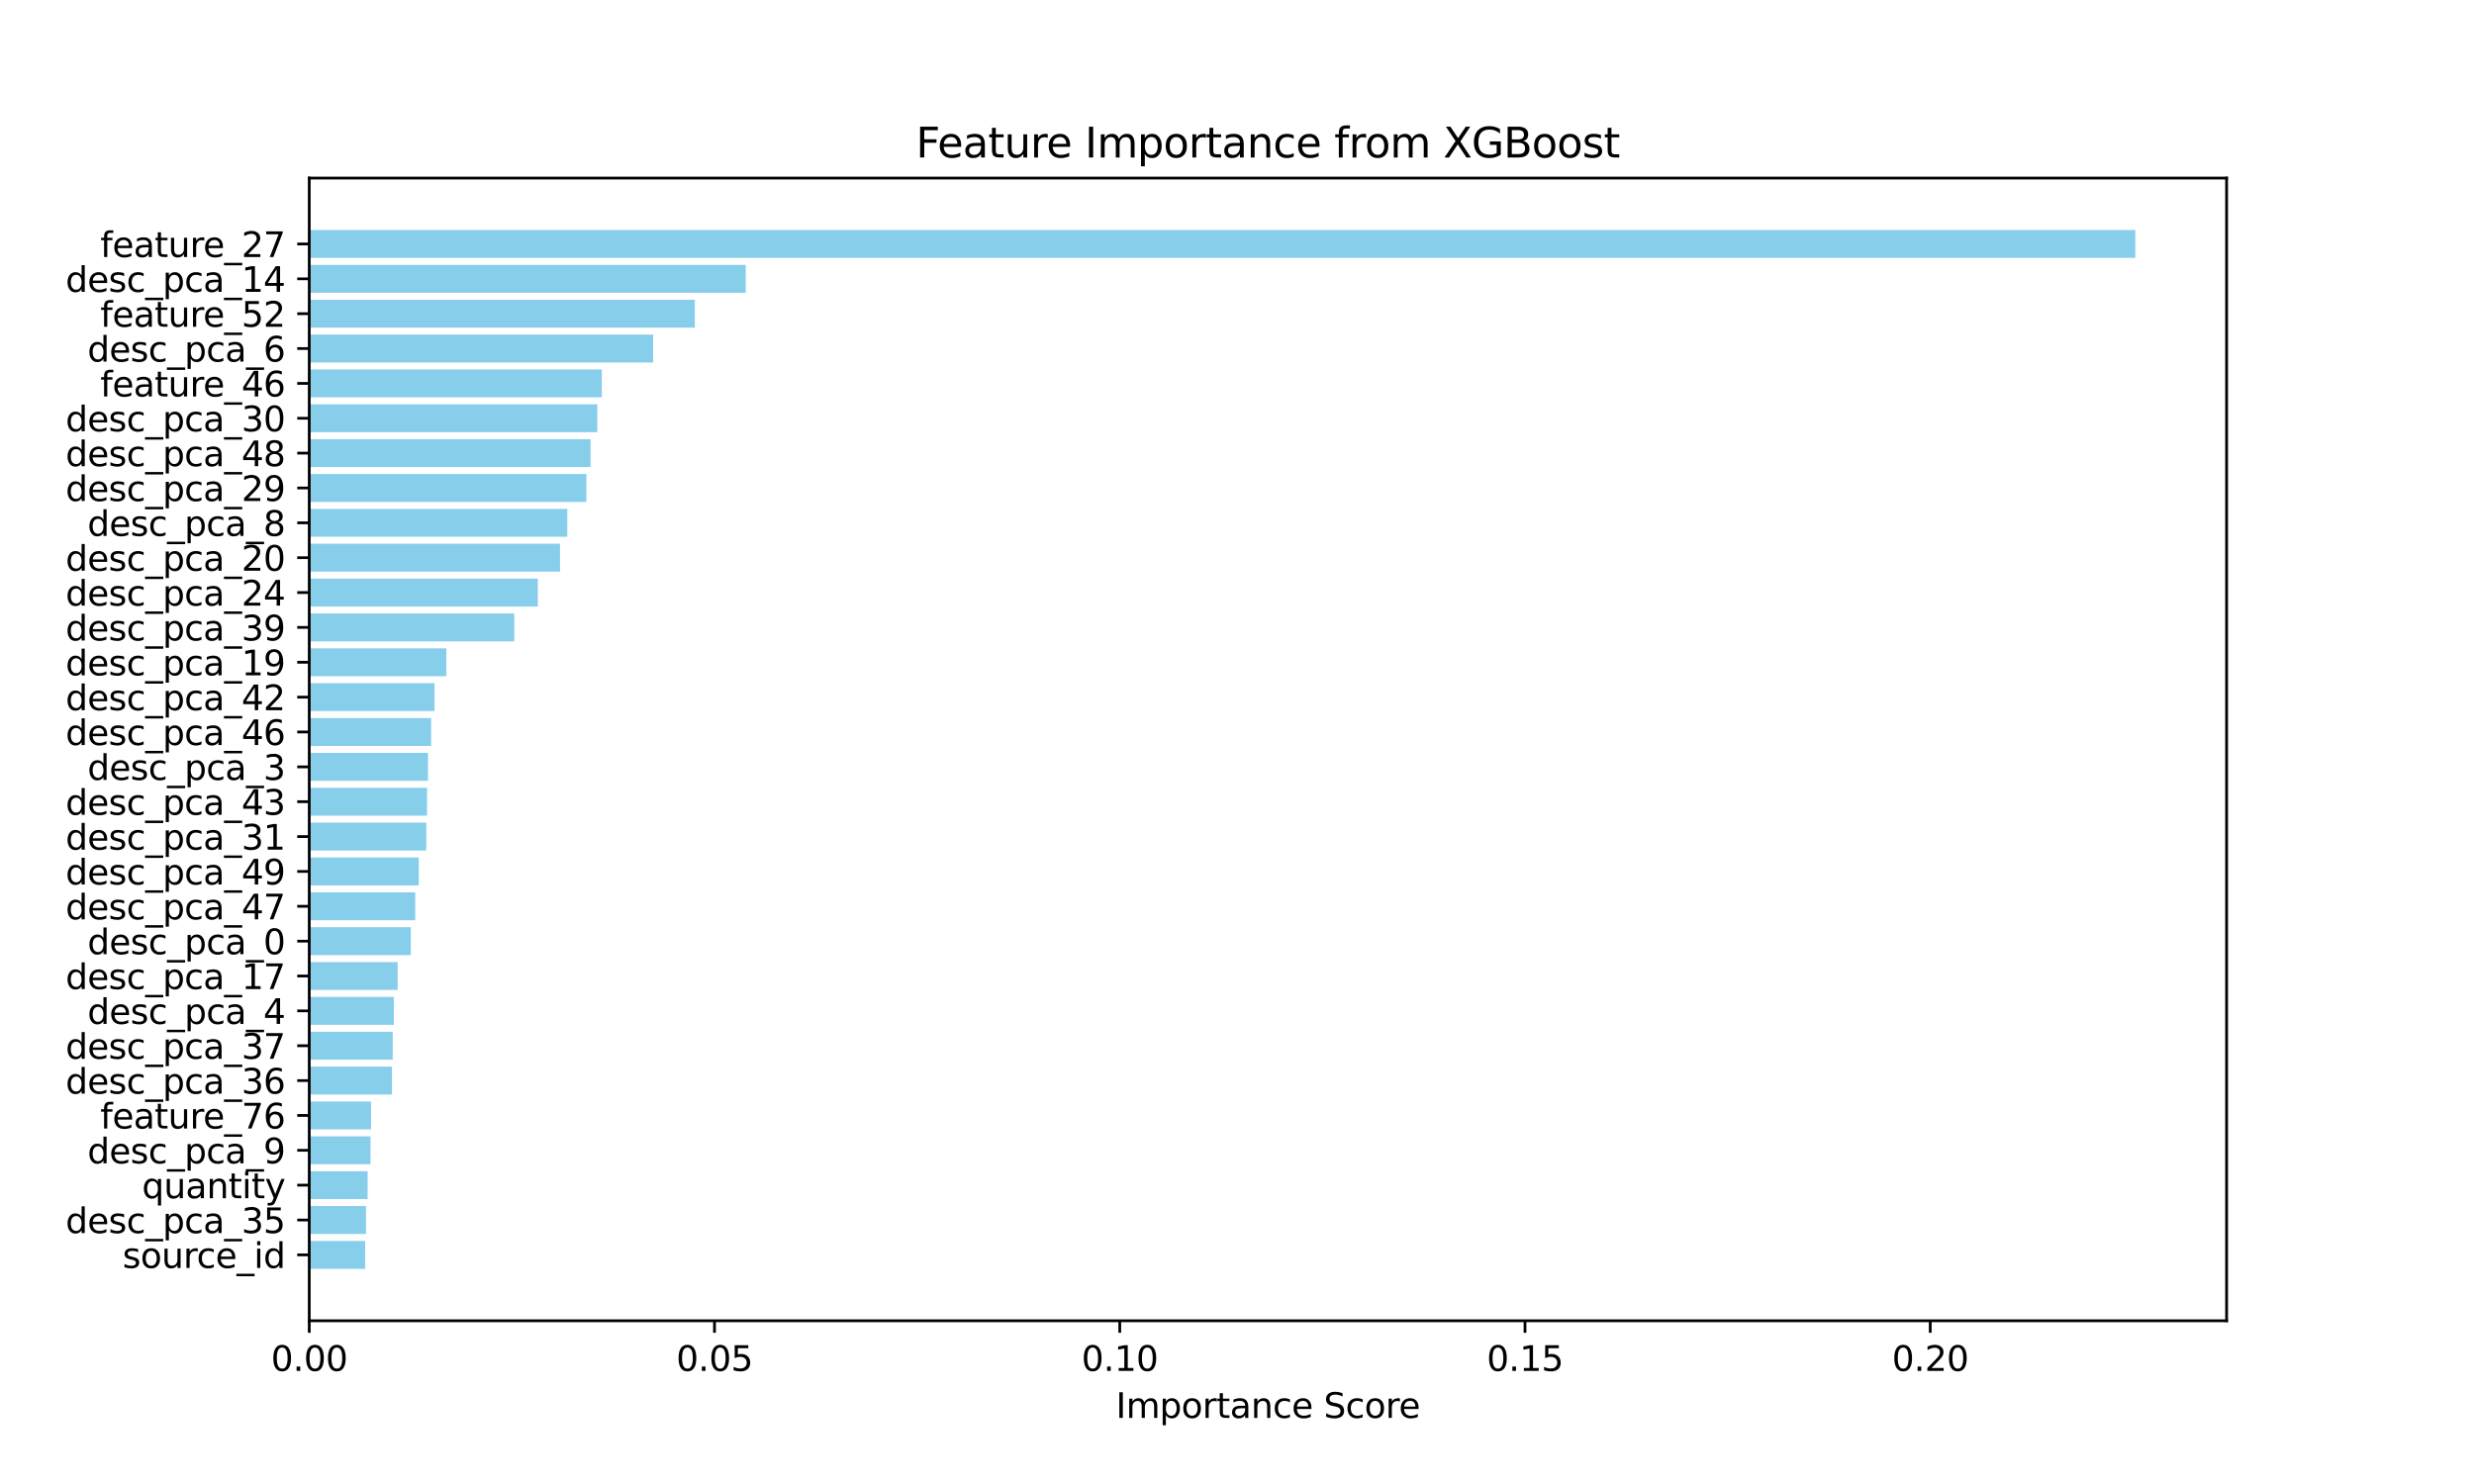 <?xml version="1.0" encoding="utf-8" standalone="no"?>
<!DOCTYPE svg PUBLIC "-//W3C//DTD SVG 1.1//EN"
  "http://www.w3.org/Graphics/SVG/1.1/DTD/svg11.dtd">
<svg xmlns:xlink="http://www.w3.org/1999/xlink" width="720pt" height="432pt" viewBox="0 0 720 432" xmlns="http://www.w3.org/2000/svg" version="1.1">
 <defs>
  <style type="text/css">*{stroke-linejoin: round; stroke-linecap: butt}</style>
 </defs>
 <g id="figure_1">
  <g id="patch_1">
   <path d="M 0 432 
L 720 432 
L 720 0 
L 0 0 
z
" style="fill: #ffffff"/>
  </g>
  <g id="axes_1">
   <g id="patch_2">
    <path d="M 90 384.48 
L 648 384.48 
L 648 51.84 
L 90 51.84 
z
" style="fill: #ffffff"/>
   </g>
   <g id="patch_3">
    <path d="M 90 66.96 
L 621.429 66.96 
L 621.429 75.078 
L 90 75.078 
z
" clip-path="url(#p1f09e42bc9)" style="fill: #87ceeb"/>
   </g>
   <g id="patch_4">
    <path d="M 90 77.108 
L 217.033 77.108 
L 217.033 85.226 
L 90 85.226 
z
" clip-path="url(#p1f09e42bc9)" style="fill: #87ceeb"/>
   </g>
   <g id="patch_5">
    <path d="M 90 87.255 
L 202.209 87.255 
L 202.209 95.373 
L 90 95.373 
z
" clip-path="url(#p1f09e42bc9)" style="fill: #87ceeb"/>
   </g>
   <g id="patch_6">
    <path d="M 90 97.403 
L 190.089 97.403 
L 190.089 105.521 
L 90 105.521 
z
" clip-path="url(#p1f09e42bc9)" style="fill: #87ceeb"/>
   </g>
   <g id="patch_7">
    <path d="M 90 107.551 
L 175.153 107.551 
L 175.153 115.669 
L 90 115.669 
z
" clip-path="url(#p1f09e42bc9)" style="fill: #87ceeb"/>
   </g>
   <g id="patch_8">
    <path d="M 90 117.698 
L 173.837 117.698 
L 173.837 125.816 
L 90 125.816 
z
" clip-path="url(#p1f09e42bc9)" style="fill: #87ceeb"/>
   </g>
   <g id="patch_9">
    <path d="M 90 127.846 
L 171.877 127.846 
L 171.877 135.964 
L 90 135.964 
z
" clip-path="url(#p1f09e42bc9)" style="fill: #87ceeb"/>
   </g>
   <g id="patch_10">
    <path d="M 90 137.994 
L 170.651 137.994 
L 170.651 146.112 
L 90 146.112 
z
" clip-path="url(#p1f09e42bc9)" style="fill: #87ceeb"/>
   </g>
   <g id="patch_11">
    <path d="M 90 148.141 
L 165.099 148.141 
L 165.099 156.259 
L 90 156.259 
z
" clip-path="url(#p1f09e42bc9)" style="fill: #87ceeb"/>
   </g>
   <g id="patch_12">
    <path d="M 90 158.289 
L 162.982 158.289 
L 162.982 166.407 
L 90 166.407 
z
" clip-path="url(#p1f09e42bc9)" style="fill: #87ceeb"/>
   </g>
   <g id="patch_13">
    <path d="M 90 168.437 
L 156.517 168.437 
L 156.517 176.555 
L 90 176.555 
z
" clip-path="url(#p1f09e42bc9)" style="fill: #87ceeb"/>
   </g>
   <g id="patch_14">
    <path d="M 90 178.584 
L 149.666 178.584 
L 149.666 186.702 
L 90 186.702 
z
" clip-path="url(#p1f09e42bc9)" style="fill: #87ceeb"/>
   </g>
   <g id="patch_15">
    <path d="M 90 188.732 
L 129.899 188.732 
L 129.899 196.85 
L 90 196.85 
z
" clip-path="url(#p1f09e42bc9)" style="fill: #87ceeb"/>
   </g>
   <g id="patch_16">
    <path d="M 90 198.879 
L 126.454 198.879 
L 126.454 206.998 
L 90 206.998 
z
" clip-path="url(#p1f09e42bc9)" style="fill: #87ceeb"/>
   </g>
   <g id="patch_17">
    <path d="M 90 209.027 
L 125.47 209.027 
L 125.47 217.145 
L 90 217.145 
z
" clip-path="url(#p1f09e42bc9)" style="fill: #87ceeb"/>
   </g>
   <g id="patch_18">
    <path d="M 90 219.175 
L 124.568 219.175 
L 124.568 227.293 
L 90 227.293 
z
" clip-path="url(#p1f09e42bc9)" style="fill: #87ceeb"/>
   </g>
   <g id="patch_19">
    <path d="M 90 229.322 
L 124.287 229.322 
L 124.287 237.441 
L 90 237.441 
z
" clip-path="url(#p1f09e42bc9)" style="fill: #87ceeb"/>
   </g>
   <g id="patch_20">
    <path d="M 90 239.47 
L 124.064 239.47 
L 124.064 247.588 
L 90 247.588 
z
" clip-path="url(#p1f09e42bc9)" style="fill: #87ceeb"/>
   </g>
   <g id="patch_21">
    <path d="M 90 249.618 
L 121.875 249.618 
L 121.875 257.736 
L 90 257.736 
z
" clip-path="url(#p1f09e42bc9)" style="fill: #87ceeb"/>
   </g>
   <g id="patch_22">
    <path d="M 90 259.765 
L 120.837 259.765 
L 120.837 267.883 
L 90 267.883 
z
" clip-path="url(#p1f09e42bc9)" style="fill: #87ceeb"/>
   </g>
   <g id="patch_23">
    <path d="M 90 269.913 
L 119.561 269.913 
L 119.561 278.031 
L 90 278.031 
z
" clip-path="url(#p1f09e42bc9)" style="fill: #87ceeb"/>
   </g>
   <g id="patch_24">
    <path d="M 90 280.061 
L 115.727 280.061 
L 115.727 288.179 
L 90 288.179 
z
" clip-path="url(#p1f09e42bc9)" style="fill: #87ceeb"/>
   </g>
   <g id="patch_25">
    <path d="M 90 290.208 
L 114.616 290.208 
L 114.616 298.326 
L 90 298.326 
z
" clip-path="url(#p1f09e42bc9)" style="fill: #87ceeb"/>
   </g>
   <g id="patch_26">
    <path d="M 90 300.356 
L 114.297 300.356 
L 114.297 308.474 
L 90 308.474 
z
" clip-path="url(#p1f09e42bc9)" style="fill: #87ceeb"/>
   </g>
   <g id="patch_27">
    <path d="M 90 310.504 
L 114.079 310.504 
L 114.079 318.622 
L 90 318.622 
z
" clip-path="url(#p1f09e42bc9)" style="fill: #87ceeb"/>
   </g>
   <g id="patch_28">
    <path d="M 90 320.651 
L 107.985 320.651 
L 107.985 328.769 
L 90 328.769 
z
" clip-path="url(#p1f09e42bc9)" style="fill: #87ceeb"/>
   </g>
   <g id="patch_29">
    <path d="M 90 330.799 
L 107.822 330.799 
L 107.822 338.917 
L 90 338.917 
z
" clip-path="url(#p1f09e42bc9)" style="fill: #87ceeb"/>
   </g>
   <g id="patch_30">
    <path d="M 90 340.947 
L 106.996 340.947 
L 106.996 349.065 
L 90 349.065 
z
" clip-path="url(#p1f09e42bc9)" style="fill: #87ceeb"/>
   </g>
   <g id="patch_31">
    <path d="M 90 351.094 
L 106.525 351.094 
L 106.525 359.212 
L 90 359.212 
z
" clip-path="url(#p1f09e42bc9)" style="fill: #87ceeb"/>
   </g>
   <g id="patch_32">
    <path d="M 90 361.242 
L 106.281 361.242 
L 106.281 369.36 
L 90 369.36 
z
" clip-path="url(#p1f09e42bc9)" style="fill: #87ceeb"/>
   </g>
   <g id="matplotlib.axis_1">
    <g id="xtick_1">
     <g id="line2d_1">
      <defs>
       <path id="m4c4b0f295d" d="M 0 0 
L 0 3.5 
" style="stroke: #000000; stroke-width: 0.8"/>
      </defs>
      <g>
       <use xlink:href="#m4c4b0f295d" x="90" y="384.48" style="stroke: #000000; stroke-width: 0.8"/>
      </g>
     </g>
     <g id="text_1">
      <!-- 0.00 -->
      <g transform="translate(78.867 399.078) scale(0.1 -0.1)">
       <defs>
        <path id="DejaVuSans-30" d="M 2034 4250 
Q 1547 4250 1301 3770 
Q 1056 3291 1056 2328 
Q 1056 1369 1301 889 
Q 1547 409 2034 409 
Q 2525 409 2770 889 
Q 3016 1369 3016 2328 
Q 3016 3291 2770 3770 
Q 2525 4250 2034 4250 
z
M 2034 4750 
Q 2819 4750 3233 4129 
Q 3647 3509 3647 2328 
Q 3647 1150 3233 529 
Q 2819 -91 2034 -91 
Q 1250 -91 836 529 
Q 422 1150 422 2328 
Q 422 3509 836 4129 
Q 1250 4750 2034 4750 
z
" transform="scale(0.016)"/>
        <path id="DejaVuSans-2e" d="M 684 794 
L 1344 794 
L 1344 0 
L 684 0 
L 684 794 
z
" transform="scale(0.016)"/>
       </defs>
       <use xlink:href="#DejaVuSans-30"/>
       <use xlink:href="#DejaVuSans-2e" x="63.623"/>
       <use xlink:href="#DejaVuSans-30" x="95.41"/>
       <use xlink:href="#DejaVuSans-30" x="159.033"/>
      </g>
     </g>
    </g>
    <g id="xtick_2">
     <g id="line2d_2">
      <g>
       <use xlink:href="#m4c4b0f295d" x="207.938" y="384.48" style="stroke: #000000; stroke-width: 0.8"/>
      </g>
     </g>
     <g id="text_2">
      <!-- 0.05 -->
      <g transform="translate(196.805 399.078) scale(0.1 -0.1)">
       <defs>
        <path id="DejaVuSans-35" d="M 691 4666 
L 3169 4666 
L 3169 4134 
L 1269 4134 
L 1269 2991 
Q 1406 3038 1543 3061 
Q 1681 3084 1819 3084 
Q 2600 3084 3056 2656 
Q 3513 2228 3513 1497 
Q 3513 744 3044 326 
Q 2575 -91 1722 -91 
Q 1428 -91 1123 -41 
Q 819 9 494 109 
L 494 744 
Q 775 591 1075 516 
Q 1375 441 1709 441 
Q 2250 441 2565 725 
Q 2881 1009 2881 1497 
Q 2881 1984 2565 2268 
Q 2250 2553 1709 2553 
Q 1456 2553 1204 2497 
Q 953 2441 691 2322 
L 691 4666 
z
" transform="scale(0.016)"/>
       </defs>
       <use xlink:href="#DejaVuSans-30"/>
       <use xlink:href="#DejaVuSans-2e" x="63.623"/>
       <use xlink:href="#DejaVuSans-30" x="95.41"/>
       <use xlink:href="#DejaVuSans-35" x="159.033"/>
      </g>
     </g>
    </g>
    <g id="xtick_3">
     <g id="line2d_3">
      <g>
       <use xlink:href="#m4c4b0f295d" x="325.876" y="384.48" style="stroke: #000000; stroke-width: 0.8"/>
      </g>
     </g>
     <g id="text_3">
      <!-- 0.10 -->
      <g transform="translate(314.743 399.078) scale(0.1 -0.1)">
       <defs>
        <path id="DejaVuSans-31" d="M 794 531 
L 1825 531 
L 1825 4091 
L 703 3866 
L 703 4441 
L 1819 4666 
L 2450 4666 
L 2450 531 
L 3481 531 
L 3481 0 
L 794 0 
L 794 531 
z
" transform="scale(0.016)"/>
       </defs>
       <use xlink:href="#DejaVuSans-30"/>
       <use xlink:href="#DejaVuSans-2e" x="63.623"/>
       <use xlink:href="#DejaVuSans-31" x="95.41"/>
       <use xlink:href="#DejaVuSans-30" x="159.033"/>
      </g>
     </g>
    </g>
    <g id="xtick_4">
     <g id="line2d_4">
      <g>
       <use xlink:href="#m4c4b0f295d" x="443.814" y="384.48" style="stroke: #000000; stroke-width: 0.8"/>
      </g>
     </g>
     <g id="text_4">
      <!-- 0.15 -->
      <g transform="translate(432.681 399.078) scale(0.1 -0.1)">
       <use xlink:href="#DejaVuSans-30"/>
       <use xlink:href="#DejaVuSans-2e" x="63.623"/>
       <use xlink:href="#DejaVuSans-31" x="95.41"/>
       <use xlink:href="#DejaVuSans-35" x="159.033"/>
      </g>
     </g>
    </g>
    <g id="xtick_5">
     <g id="line2d_5">
      <g>
       <use xlink:href="#m4c4b0f295d" x="561.752" y="384.48" style="stroke: #000000; stroke-width: 0.8"/>
      </g>
     </g>
     <g id="text_5">
      <!-- 0.20 -->
      <g transform="translate(550.619 399.078) scale(0.1 -0.1)">
       <defs>
        <path id="DejaVuSans-32" d="M 1228 531 
L 3431 531 
L 3431 0 
L 469 0 
L 469 531 
Q 828 903 1448 1529 
Q 2069 2156 2228 2338 
Q 2531 2678 2651 2914 
Q 2772 3150 2772 3378 
Q 2772 3750 2511 3984 
Q 2250 4219 1831 4219 
Q 1534 4219 1204 4116 
Q 875 4013 500 3803 
L 500 4441 
Q 881 4594 1212 4672 
Q 1544 4750 1819 4750 
Q 2544 4750 2975 4387 
Q 3406 4025 3406 3419 
Q 3406 3131 3298 2873 
Q 3191 2616 2906 2266 
Q 2828 2175 2409 1742 
Q 1991 1309 1228 531 
z
" transform="scale(0.016)"/>
       </defs>
       <use xlink:href="#DejaVuSans-30"/>
       <use xlink:href="#DejaVuSans-2e" x="63.623"/>
       <use xlink:href="#DejaVuSans-32" x="95.41"/>
       <use xlink:href="#DejaVuSans-30" x="159.033"/>
      </g>
     </g>
    </g>
    <g id="text_6">
     <!-- Importance Score -->
     <g transform="translate(324.755 412.757) scale(0.1 -0.1)">
      <defs>
       <path id="DejaVuSans-49" d="M 628 4666 
L 1259 4666 
L 1259 0 
L 628 0 
L 628 4666 
z
" transform="scale(0.016)"/>
       <path id="DejaVuSans-6d" d="M 3328 2828 
Q 3544 3216 3844 3400 
Q 4144 3584 4550 3584 
Q 5097 3584 5394 3201 
Q 5691 2819 5691 2113 
L 5691 0 
L 5113 0 
L 5113 2094 
Q 5113 2597 4934 2840 
Q 4756 3084 4391 3084 
Q 3944 3084 3684 2787 
Q 3425 2491 3425 1978 
L 3425 0 
L 2847 0 
L 2847 2094 
Q 2847 2600 2669 2842 
Q 2491 3084 2119 3084 
Q 1678 3084 1418 2786 
Q 1159 2488 1159 1978 
L 1159 0 
L 581 0 
L 581 3500 
L 1159 3500 
L 1159 2956 
Q 1356 3278 1631 3431 
Q 1906 3584 2284 3584 
Q 2666 3584 2933 3390 
Q 3200 3197 3328 2828 
z
" transform="scale(0.016)"/>
       <path id="DejaVuSans-70" d="M 1159 525 
L 1159 -1331 
L 581 -1331 
L 581 3500 
L 1159 3500 
L 1159 2969 
Q 1341 3281 1617 3432 
Q 1894 3584 2278 3584 
Q 2916 3584 3314 3078 
Q 3713 2572 3713 1747 
Q 3713 922 3314 415 
Q 2916 -91 2278 -91 
Q 1894 -91 1617 61 
Q 1341 213 1159 525 
z
M 3116 1747 
Q 3116 2381 2855 2742 
Q 2594 3103 2138 3103 
Q 1681 3103 1420 2742 
Q 1159 2381 1159 1747 
Q 1159 1113 1420 752 
Q 1681 391 2138 391 
Q 2594 391 2855 752 
Q 3116 1113 3116 1747 
z
" transform="scale(0.016)"/>
       <path id="DejaVuSans-6f" d="M 1959 3097 
Q 1497 3097 1228 2736 
Q 959 2375 959 1747 
Q 959 1119 1226 758 
Q 1494 397 1959 397 
Q 2419 397 2687 759 
Q 2956 1122 2956 1747 
Q 2956 2369 2687 2733 
Q 2419 3097 1959 3097 
z
M 1959 3584 
Q 2709 3584 3137 3096 
Q 3566 2609 3566 1747 
Q 3566 888 3137 398 
Q 2709 -91 1959 -91 
Q 1206 -91 779 398 
Q 353 888 353 1747 
Q 353 2609 779 3096 
Q 1206 3584 1959 3584 
z
" transform="scale(0.016)"/>
       <path id="DejaVuSans-72" d="M 2631 2963 
Q 2534 3019 2420 3045 
Q 2306 3072 2169 3072 
Q 1681 3072 1420 2755 
Q 1159 2438 1159 1844 
L 1159 0 
L 581 0 
L 581 3500 
L 1159 3500 
L 1159 2956 
Q 1341 3275 1631 3429 
Q 1922 3584 2338 3584 
Q 2397 3584 2469 3576 
Q 2541 3569 2628 3553 
L 2631 2963 
z
" transform="scale(0.016)"/>
       <path id="DejaVuSans-74" d="M 1172 4494 
L 1172 3500 
L 2356 3500 
L 2356 3053 
L 1172 3053 
L 1172 1153 
Q 1172 725 1289 603 
Q 1406 481 1766 481 
L 2356 481 
L 2356 0 
L 1766 0 
Q 1100 0 847 248 
Q 594 497 594 1153 
L 594 3053 
L 172 3053 
L 172 3500 
L 594 3500 
L 594 4494 
L 1172 4494 
z
" transform="scale(0.016)"/>
       <path id="DejaVuSans-61" d="M 2194 1759 
Q 1497 1759 1228 1600 
Q 959 1441 959 1056 
Q 959 750 1161 570 
Q 1363 391 1709 391 
Q 2188 391 2477 730 
Q 2766 1069 2766 1631 
L 2766 1759 
L 2194 1759 
z
M 3341 1997 
L 3341 0 
L 2766 0 
L 2766 531 
Q 2569 213 2275 61 
Q 1981 -91 1556 -91 
Q 1019 -91 701 211 
Q 384 513 384 1019 
Q 384 1609 779 1909 
Q 1175 2209 1959 2209 
L 2766 2209 
L 2766 2266 
Q 2766 2663 2505 2880 
Q 2244 3097 1772 3097 
Q 1472 3097 1187 3025 
Q 903 2953 641 2809 
L 641 3341 
Q 956 3463 1253 3523 
Q 1550 3584 1831 3584 
Q 2591 3584 2966 3190 
Q 3341 2797 3341 1997 
z
" transform="scale(0.016)"/>
       <path id="DejaVuSans-6e" d="M 3513 2113 
L 3513 0 
L 2938 0 
L 2938 2094 
Q 2938 2591 2744 2837 
Q 2550 3084 2163 3084 
Q 1697 3084 1428 2787 
Q 1159 2491 1159 1978 
L 1159 0 
L 581 0 
L 581 3500 
L 1159 3500 
L 1159 2956 
Q 1366 3272 1645 3428 
Q 1925 3584 2291 3584 
Q 2894 3584 3203 3211 
Q 3513 2838 3513 2113 
z
" transform="scale(0.016)"/>
       <path id="DejaVuSans-63" d="M 3122 3366 
L 3122 2828 
Q 2878 2963 2633 3030 
Q 2388 3097 2138 3097 
Q 1578 3097 1268 2742 
Q 959 2388 959 1747 
Q 959 1106 1268 751 
Q 1578 397 2138 397 
Q 2388 397 2633 464 
Q 2878 531 3122 666 
L 3122 134 
Q 2881 22 2623 -34 
Q 2366 -91 2075 -91 
Q 1284 -91 818 406 
Q 353 903 353 1747 
Q 353 2603 823 3093 
Q 1294 3584 2113 3584 
Q 2378 3584 2631 3529 
Q 2884 3475 3122 3366 
z
" transform="scale(0.016)"/>
       <path id="DejaVuSans-65" d="M 3597 1894 
L 3597 1613 
L 953 1613 
Q 991 1019 1311 708 
Q 1631 397 2203 397 
Q 2534 397 2845 478 
Q 3156 559 3463 722 
L 3463 178 
Q 3153 47 2828 -22 
Q 2503 -91 2169 -91 
Q 1331 -91 842 396 
Q 353 884 353 1716 
Q 353 2575 817 3079 
Q 1281 3584 2069 3584 
Q 2775 3584 3186 3129 
Q 3597 2675 3597 1894 
z
M 3022 2063 
Q 3016 2534 2758 2815 
Q 2500 3097 2075 3097 
Q 1594 3097 1305 2825 
Q 1016 2553 972 2059 
L 3022 2063 
z
" transform="scale(0.016)"/>
       <path id="DejaVuSans-20" transform="scale(0.016)"/>
       <path id="DejaVuSans-53" d="M 3425 4513 
L 3425 3897 
Q 3066 4069 2747 4153 
Q 2428 4238 2131 4238 
Q 1616 4238 1336 4038 
Q 1056 3838 1056 3469 
Q 1056 3159 1242 3001 
Q 1428 2844 1947 2747 
L 2328 2669 
Q 3034 2534 3370 2195 
Q 3706 1856 3706 1288 
Q 3706 609 3251 259 
Q 2797 -91 1919 -91 
Q 1588 -91 1214 -16 
Q 841 59 441 206 
L 441 856 
Q 825 641 1194 531 
Q 1563 422 1919 422 
Q 2459 422 2753 634 
Q 3047 847 3047 1241 
Q 3047 1584 2836 1778 
Q 2625 1972 2144 2069 
L 1759 2144 
Q 1053 2284 737 2584 
Q 422 2884 422 3419 
Q 422 4038 858 4394 
Q 1294 4750 2059 4750 
Q 2388 4750 2728 4690 
Q 3069 4631 3425 4513 
z
" transform="scale(0.016)"/>
      </defs>
      <use xlink:href="#DejaVuSans-49"/>
      <use xlink:href="#DejaVuSans-6d" x="29.492"/>
      <use xlink:href="#DejaVuSans-70" x="126.904"/>
      <use xlink:href="#DejaVuSans-6f" x="190.381"/>
      <use xlink:href="#DejaVuSans-72" x="251.562"/>
      <use xlink:href="#DejaVuSans-74" x="292.676"/>
      <use xlink:href="#DejaVuSans-61" x="331.885"/>
      <use xlink:href="#DejaVuSans-6e" x="393.164"/>
      <use xlink:href="#DejaVuSans-63" x="456.543"/>
      <use xlink:href="#DejaVuSans-65" x="511.523"/>
      <use xlink:href="#DejaVuSans-20" x="573.047"/>
      <use xlink:href="#DejaVuSans-53" x="604.834"/>
      <use xlink:href="#DejaVuSans-63" x="668.311"/>
      <use xlink:href="#DejaVuSans-6f" x="723.291"/>
      <use xlink:href="#DejaVuSans-72" x="784.473"/>
      <use xlink:href="#DejaVuSans-65" x="823.336"/>
     </g>
    </g>
   </g>
   <g id="matplotlib.axis_2">
    <g id="ytick_1">
     <g id="line2d_6">
      <defs>
       <path id="m4f2971cea9" d="M 0 0 
L -3.5 0 
" style="stroke: #000000; stroke-width: 0.8"/>
      </defs>
      <g>
       <use xlink:href="#m4f2971cea9" x="90" y="71.019" style="stroke: #000000; stroke-width: 0.8"/>
      </g>
     </g>
     <g id="text_7">
      <!-- feature_27 -->
      <g transform="translate(29.177 74.818) scale(0.1 -0.1)">
       <defs>
        <path id="DejaVuSans-66" d="M 2375 4863 
L 2375 4384 
L 1825 4384 
Q 1516 4384 1395 4259 
Q 1275 4134 1275 3809 
L 1275 3500 
L 2222 3500 
L 2222 3053 
L 1275 3053 
L 1275 0 
L 697 0 
L 697 3053 
L 147 3053 
L 147 3500 
L 697 3500 
L 697 3744 
Q 697 4328 969 4595 
Q 1241 4863 1831 4863 
L 2375 4863 
z
" transform="scale(0.016)"/>
        <path id="DejaVuSans-75" d="M 544 1381 
L 544 3500 
L 1119 3500 
L 1119 1403 
Q 1119 906 1312 657 
Q 1506 409 1894 409 
Q 2359 409 2629 706 
Q 2900 1003 2900 1516 
L 2900 3500 
L 3475 3500 
L 3475 0 
L 2900 0 
L 2900 538 
Q 2691 219 2414 64 
Q 2138 -91 1772 -91 
Q 1169 -91 856 284 
Q 544 659 544 1381 
z
M 1991 3584 
L 1991 3584 
z
" transform="scale(0.016)"/>
        <path id="DejaVuSans-5f" d="M 3263 -1063 
L 3263 -1509 
L -63 -1509 
L -63 -1063 
L 3263 -1063 
z
" transform="scale(0.016)"/>
        <path id="DejaVuSans-37" d="M 525 4666 
L 3525 4666 
L 3525 4397 
L 1831 0 
L 1172 0 
L 2766 4134 
L 525 4134 
L 525 4666 
z
" transform="scale(0.016)"/>
       </defs>
       <use xlink:href="#DejaVuSans-66"/>
       <use xlink:href="#DejaVuSans-65" x="35.205"/>
       <use xlink:href="#DejaVuSans-61" x="96.729"/>
       <use xlink:href="#DejaVuSans-74" x="158.008"/>
       <use xlink:href="#DejaVuSans-75" x="197.217"/>
       <use xlink:href="#DejaVuSans-72" x="260.596"/>
       <use xlink:href="#DejaVuSans-65" x="299.459"/>
       <use xlink:href="#DejaVuSans-5f" x="360.982"/>
       <use xlink:href="#DejaVuSans-32" x="410.982"/>
       <use xlink:href="#DejaVuSans-37" x="474.605"/>
      </g>
     </g>
    </g>
    <g id="ytick_2">
     <g id="line2d_7">
      <g>
       <use xlink:href="#m4f2971cea9" x="90" y="81.167" style="stroke: #000000; stroke-width: 0.8"/>
      </g>
     </g>
     <g id="text_8">
      <!-- desc_pca_14 -->
      <g transform="translate(19.091 84.966) scale(0.1 -0.1)">
       <defs>
        <path id="DejaVuSans-64" d="M 2906 2969 
L 2906 4863 
L 3481 4863 
L 3481 0 
L 2906 0 
L 2906 525 
Q 2725 213 2448 61 
Q 2172 -91 1784 -91 
Q 1150 -91 751 415 
Q 353 922 353 1747 
Q 353 2572 751 3078 
Q 1150 3584 1784 3584 
Q 2172 3584 2448 3432 
Q 2725 3281 2906 2969 
z
M 947 1747 
Q 947 1113 1208 752 
Q 1469 391 1925 391 
Q 2381 391 2643 752 
Q 2906 1113 2906 1747 
Q 2906 2381 2643 2742 
Q 2381 3103 1925 3103 
Q 1469 3103 1208 2742 
Q 947 2381 947 1747 
z
" transform="scale(0.016)"/>
        <path id="DejaVuSans-73" d="M 2834 3397 
L 2834 2853 
Q 2591 2978 2328 3040 
Q 2066 3103 1784 3103 
Q 1356 3103 1142 2972 
Q 928 2841 928 2578 
Q 928 2378 1081 2264 
Q 1234 2150 1697 2047 
L 1894 2003 
Q 2506 1872 2764 1633 
Q 3022 1394 3022 966 
Q 3022 478 2636 193 
Q 2250 -91 1575 -91 
Q 1294 -91 989 -36 
Q 684 19 347 128 
L 347 722 
Q 666 556 975 473 
Q 1284 391 1588 391 
Q 1994 391 2212 530 
Q 2431 669 2431 922 
Q 2431 1156 2273 1281 
Q 2116 1406 1581 1522 
L 1381 1569 
Q 847 1681 609 1914 
Q 372 2147 372 2553 
Q 372 3047 722 3315 
Q 1072 3584 1716 3584 
Q 2034 3584 2315 3537 
Q 2597 3491 2834 3397 
z
" transform="scale(0.016)"/>
        <path id="DejaVuSans-34" d="M 2419 4116 
L 825 1625 
L 2419 1625 
L 2419 4116 
z
M 2253 4666 
L 3047 4666 
L 3047 1625 
L 3713 1625 
L 3713 1100 
L 3047 1100 
L 3047 0 
L 2419 0 
L 2419 1100 
L 313 1100 
L 313 1709 
L 2253 4666 
z
" transform="scale(0.016)"/>
       </defs>
       <use xlink:href="#DejaVuSans-64"/>
       <use xlink:href="#DejaVuSans-65" x="63.477"/>
       <use xlink:href="#DejaVuSans-73" x="125"/>
       <use xlink:href="#DejaVuSans-63" x="177.1"/>
       <use xlink:href="#DejaVuSans-5f" x="232.08"/>
       <use xlink:href="#DejaVuSans-70" x="282.08"/>
       <use xlink:href="#DejaVuSans-63" x="345.557"/>
       <use xlink:href="#DejaVuSans-61" x="400.537"/>
       <use xlink:href="#DejaVuSans-5f" x="461.816"/>
       <use xlink:href="#DejaVuSans-31" x="511.816"/>
       <use xlink:href="#DejaVuSans-34" x="575.439"/>
      </g>
     </g>
    </g>
    <g id="ytick_3">
     <g id="line2d_8">
      <g>
       <use xlink:href="#m4f2971cea9" x="90" y="91.314" style="stroke: #000000; stroke-width: 0.8"/>
      </g>
     </g>
     <g id="text_9">
      <!-- feature_52 -->
      <g transform="translate(29.177 95.114) scale(0.1 -0.1)">
       <use xlink:href="#DejaVuSans-66"/>
       <use xlink:href="#DejaVuSans-65" x="35.205"/>
       <use xlink:href="#DejaVuSans-61" x="96.729"/>
       <use xlink:href="#DejaVuSans-74" x="158.008"/>
       <use xlink:href="#DejaVuSans-75" x="197.217"/>
       <use xlink:href="#DejaVuSans-72" x="260.596"/>
       <use xlink:href="#DejaVuSans-65" x="299.459"/>
       <use xlink:href="#DejaVuSans-5f" x="360.982"/>
       <use xlink:href="#DejaVuSans-35" x="410.982"/>
       <use xlink:href="#DejaVuSans-32" x="474.605"/>
      </g>
     </g>
    </g>
    <g id="ytick_4">
     <g id="line2d_9">
      <g>
       <use xlink:href="#m4f2971cea9" x="90" y="101.462" style="stroke: #000000; stroke-width: 0.8"/>
      </g>
     </g>
     <g id="text_10">
      <!-- desc_pca_6 -->
      <g transform="translate(25.453 105.261) scale(0.1 -0.1)">
       <defs>
        <path id="DejaVuSans-36" d="M 2113 2584 
Q 1688 2584 1439 2293 
Q 1191 2003 1191 1497 
Q 1191 994 1439 701 
Q 1688 409 2113 409 
Q 2538 409 2786 701 
Q 3034 994 3034 1497 
Q 3034 2003 2786 2293 
Q 2538 2584 2113 2584 
z
M 3366 4563 
L 3366 3988 
Q 3128 4100 2886 4159 
Q 2644 4219 2406 4219 
Q 1781 4219 1451 3797 
Q 1122 3375 1075 2522 
Q 1259 2794 1537 2939 
Q 1816 3084 2150 3084 
Q 2853 3084 3261 2657 
Q 3669 2231 3669 1497 
Q 3669 778 3244 343 
Q 2819 -91 2113 -91 
Q 1303 -91 875 529 
Q 447 1150 447 2328 
Q 447 3434 972 4092 
Q 1497 4750 2381 4750 
Q 2619 4750 2861 4703 
Q 3103 4656 3366 4563 
z
" transform="scale(0.016)"/>
       </defs>
       <use xlink:href="#DejaVuSans-64"/>
       <use xlink:href="#DejaVuSans-65" x="63.477"/>
       <use xlink:href="#DejaVuSans-73" x="125"/>
       <use xlink:href="#DejaVuSans-63" x="177.1"/>
       <use xlink:href="#DejaVuSans-5f" x="232.08"/>
       <use xlink:href="#DejaVuSans-70" x="282.08"/>
       <use xlink:href="#DejaVuSans-63" x="345.557"/>
       <use xlink:href="#DejaVuSans-61" x="400.537"/>
       <use xlink:href="#DejaVuSans-5f" x="461.816"/>
       <use xlink:href="#DejaVuSans-36" x="511.816"/>
      </g>
     </g>
    </g>
    <g id="ytick_5">
     <g id="line2d_10">
      <g>
       <use xlink:href="#m4f2971cea9" x="90" y="111.61" style="stroke: #000000; stroke-width: 0.8"/>
      </g>
     </g>
     <g id="text_11">
      <!-- feature_46 -->
      <g transform="translate(29.177 115.409) scale(0.1 -0.1)">
       <use xlink:href="#DejaVuSans-66"/>
       <use xlink:href="#DejaVuSans-65" x="35.205"/>
       <use xlink:href="#DejaVuSans-61" x="96.729"/>
       <use xlink:href="#DejaVuSans-74" x="158.008"/>
       <use xlink:href="#DejaVuSans-75" x="197.217"/>
       <use xlink:href="#DejaVuSans-72" x="260.596"/>
       <use xlink:href="#DejaVuSans-65" x="299.459"/>
       <use xlink:href="#DejaVuSans-5f" x="360.982"/>
       <use xlink:href="#DejaVuSans-34" x="410.982"/>
       <use xlink:href="#DejaVuSans-36" x="474.605"/>
      </g>
     </g>
    </g>
    <g id="ytick_6">
     <g id="line2d_11">
      <g>
       <use xlink:href="#m4f2971cea9" x="90" y="121.757" style="stroke: #000000; stroke-width: 0.8"/>
      </g>
     </g>
     <g id="text_12">
      <!-- desc_pca_30 -->
      <g transform="translate(19.091 125.557) scale(0.1 -0.1)">
       <defs>
        <path id="DejaVuSans-33" d="M 2597 2516 
Q 3050 2419 3304 2112 
Q 3559 1806 3559 1356 
Q 3559 666 3084 287 
Q 2609 -91 1734 -91 
Q 1441 -91 1130 -33 
Q 819 25 488 141 
L 488 750 
Q 750 597 1062 519 
Q 1375 441 1716 441 
Q 2309 441 2620 675 
Q 2931 909 2931 1356 
Q 2931 1769 2642 2001 
Q 2353 2234 1838 2234 
L 1294 2234 
L 1294 2753 
L 1863 2753 
Q 2328 2753 2575 2939 
Q 2822 3125 2822 3475 
Q 2822 3834 2567 4026 
Q 2313 4219 1838 4219 
Q 1578 4219 1281 4162 
Q 984 4106 628 3988 
L 628 4550 
Q 988 4650 1302 4700 
Q 1616 4750 1894 4750 
Q 2613 4750 3031 4423 
Q 3450 4097 3450 3541 
Q 3450 3153 3228 2886 
Q 3006 2619 2597 2516 
z
" transform="scale(0.016)"/>
       </defs>
       <use xlink:href="#DejaVuSans-64"/>
       <use xlink:href="#DejaVuSans-65" x="63.477"/>
       <use xlink:href="#DejaVuSans-73" x="125"/>
       <use xlink:href="#DejaVuSans-63" x="177.1"/>
       <use xlink:href="#DejaVuSans-5f" x="232.08"/>
       <use xlink:href="#DejaVuSans-70" x="282.08"/>
       <use xlink:href="#DejaVuSans-63" x="345.557"/>
       <use xlink:href="#DejaVuSans-61" x="400.537"/>
       <use xlink:href="#DejaVuSans-5f" x="461.816"/>
       <use xlink:href="#DejaVuSans-33" x="511.816"/>
       <use xlink:href="#DejaVuSans-30" x="575.439"/>
      </g>
     </g>
    </g>
    <g id="ytick_7">
     <g id="line2d_12">
      <g>
       <use xlink:href="#m4f2971cea9" x="90" y="131.905" style="stroke: #000000; stroke-width: 0.8"/>
      </g>
     </g>
     <g id="text_13">
      <!-- desc_pca_48 -->
      <g transform="translate(19.091 135.704) scale(0.1 -0.1)">
       <defs>
        <path id="DejaVuSans-38" d="M 2034 2216 
Q 1584 2216 1326 1975 
Q 1069 1734 1069 1313 
Q 1069 891 1326 650 
Q 1584 409 2034 409 
Q 2484 409 2743 651 
Q 3003 894 3003 1313 
Q 3003 1734 2745 1975 
Q 2488 2216 2034 2216 
z
M 1403 2484 
Q 997 2584 770 2862 
Q 544 3141 544 3541 
Q 544 4100 942 4425 
Q 1341 4750 2034 4750 
Q 2731 4750 3128 4425 
Q 3525 4100 3525 3541 
Q 3525 3141 3298 2862 
Q 3072 2584 2669 2484 
Q 3125 2378 3379 2068 
Q 3634 1759 3634 1313 
Q 3634 634 3220 271 
Q 2806 -91 2034 -91 
Q 1263 -91 848 271 
Q 434 634 434 1313 
Q 434 1759 690 2068 
Q 947 2378 1403 2484 
z
M 1172 3481 
Q 1172 3119 1398 2916 
Q 1625 2713 2034 2713 
Q 2441 2713 2670 2916 
Q 2900 3119 2900 3481 
Q 2900 3844 2670 4047 
Q 2441 4250 2034 4250 
Q 1625 4250 1398 4047 
Q 1172 3844 1172 3481 
z
" transform="scale(0.016)"/>
       </defs>
       <use xlink:href="#DejaVuSans-64"/>
       <use xlink:href="#DejaVuSans-65" x="63.477"/>
       <use xlink:href="#DejaVuSans-73" x="125"/>
       <use xlink:href="#DejaVuSans-63" x="177.1"/>
       <use xlink:href="#DejaVuSans-5f" x="232.08"/>
       <use xlink:href="#DejaVuSans-70" x="282.08"/>
       <use xlink:href="#DejaVuSans-63" x="345.557"/>
       <use xlink:href="#DejaVuSans-61" x="400.537"/>
       <use xlink:href="#DejaVuSans-5f" x="461.816"/>
       <use xlink:href="#DejaVuSans-34" x="511.816"/>
       <use xlink:href="#DejaVuSans-38" x="575.439"/>
      </g>
     </g>
    </g>
    <g id="ytick_8">
     <g id="line2d_13">
      <g>
       <use xlink:href="#m4f2971cea9" x="90" y="142.053" style="stroke: #000000; stroke-width: 0.8"/>
      </g>
     </g>
     <g id="text_14">
      <!-- desc_pca_29 -->
      <g transform="translate(19.091 145.852) scale(0.1 -0.1)">
       <defs>
        <path id="DejaVuSans-39" d="M 703 97 
L 703 672 
Q 941 559 1184 500 
Q 1428 441 1663 441 
Q 2288 441 2617 861 
Q 2947 1281 2994 2138 
Q 2813 1869 2534 1725 
Q 2256 1581 1919 1581 
Q 1219 1581 811 2004 
Q 403 2428 403 3163 
Q 403 3881 828 4315 
Q 1253 4750 1959 4750 
Q 2769 4750 3195 4129 
Q 3622 3509 3622 2328 
Q 3622 1225 3098 567 
Q 2575 -91 1691 -91 
Q 1453 -91 1209 -44 
Q 966 3 703 97 
z
M 1959 2075 
Q 2384 2075 2632 2365 
Q 2881 2656 2881 3163 
Q 2881 3666 2632 3958 
Q 2384 4250 1959 4250 
Q 1534 4250 1286 3958 
Q 1038 3666 1038 3163 
Q 1038 2656 1286 2365 
Q 1534 2075 1959 2075 
z
" transform="scale(0.016)"/>
       </defs>
       <use xlink:href="#DejaVuSans-64"/>
       <use xlink:href="#DejaVuSans-65" x="63.477"/>
       <use xlink:href="#DejaVuSans-73" x="125"/>
       <use xlink:href="#DejaVuSans-63" x="177.1"/>
       <use xlink:href="#DejaVuSans-5f" x="232.08"/>
       <use xlink:href="#DejaVuSans-70" x="282.08"/>
       <use xlink:href="#DejaVuSans-63" x="345.557"/>
       <use xlink:href="#DejaVuSans-61" x="400.537"/>
       <use xlink:href="#DejaVuSans-5f" x="461.816"/>
       <use xlink:href="#DejaVuSans-32" x="511.816"/>
       <use xlink:href="#DejaVuSans-39" x="575.439"/>
      </g>
     </g>
    </g>
    <g id="ytick_9">
     <g id="line2d_14">
      <g>
       <use xlink:href="#m4f2971cea9" x="90" y="152.2" style="stroke: #000000; stroke-width: 0.8"/>
      </g>
     </g>
     <g id="text_15">
      <!-- desc_pca_8 -->
      <g transform="translate(25.453 155.999) scale(0.1 -0.1)">
       <use xlink:href="#DejaVuSans-64"/>
       <use xlink:href="#DejaVuSans-65" x="63.477"/>
       <use xlink:href="#DejaVuSans-73" x="125"/>
       <use xlink:href="#DejaVuSans-63" x="177.1"/>
       <use xlink:href="#DejaVuSans-5f" x="232.08"/>
       <use xlink:href="#DejaVuSans-70" x="282.08"/>
       <use xlink:href="#DejaVuSans-63" x="345.557"/>
       <use xlink:href="#DejaVuSans-61" x="400.537"/>
       <use xlink:href="#DejaVuSans-5f" x="461.816"/>
       <use xlink:href="#DejaVuSans-38" x="511.816"/>
      </g>
     </g>
    </g>
    <g id="ytick_10">
     <g id="line2d_15">
      <g>
       <use xlink:href="#m4f2971cea9" x="90" y="162.348" style="stroke: #000000; stroke-width: 0.8"/>
      </g>
     </g>
     <g id="text_16">
      <!-- desc_pca_20 -->
      <g transform="translate(19.091 166.147) scale(0.1 -0.1)">
       <use xlink:href="#DejaVuSans-64"/>
       <use xlink:href="#DejaVuSans-65" x="63.477"/>
       <use xlink:href="#DejaVuSans-73" x="125"/>
       <use xlink:href="#DejaVuSans-63" x="177.1"/>
       <use xlink:href="#DejaVuSans-5f" x="232.08"/>
       <use xlink:href="#DejaVuSans-70" x="282.08"/>
       <use xlink:href="#DejaVuSans-63" x="345.557"/>
       <use xlink:href="#DejaVuSans-61" x="400.537"/>
       <use xlink:href="#DejaVuSans-5f" x="461.816"/>
       <use xlink:href="#DejaVuSans-32" x="511.816"/>
       <use xlink:href="#DejaVuSans-30" x="575.439"/>
      </g>
     </g>
    </g>
    <g id="ytick_11">
     <g id="line2d_16">
      <g>
       <use xlink:href="#m4f2971cea9" x="90" y="172.496" style="stroke: #000000; stroke-width: 0.8"/>
      </g>
     </g>
     <g id="text_17">
      <!-- desc_pca_24 -->
      <g transform="translate(19.091 176.295) scale(0.1 -0.1)">
       <use xlink:href="#DejaVuSans-64"/>
       <use xlink:href="#DejaVuSans-65" x="63.477"/>
       <use xlink:href="#DejaVuSans-73" x="125"/>
       <use xlink:href="#DejaVuSans-63" x="177.1"/>
       <use xlink:href="#DejaVuSans-5f" x="232.08"/>
       <use xlink:href="#DejaVuSans-70" x="282.08"/>
       <use xlink:href="#DejaVuSans-63" x="345.557"/>
       <use xlink:href="#DejaVuSans-61" x="400.537"/>
       <use xlink:href="#DejaVuSans-5f" x="461.816"/>
       <use xlink:href="#DejaVuSans-32" x="511.816"/>
       <use xlink:href="#DejaVuSans-34" x="575.439"/>
      </g>
     </g>
    </g>
    <g id="ytick_12">
     <g id="line2d_17">
      <g>
       <use xlink:href="#m4f2971cea9" x="90" y="182.643" style="stroke: #000000; stroke-width: 0.8"/>
      </g>
     </g>
     <g id="text_18">
      <!-- desc_pca_39 -->
      <g transform="translate(19.091 186.442) scale(0.1 -0.1)">
       <use xlink:href="#DejaVuSans-64"/>
       <use xlink:href="#DejaVuSans-65" x="63.477"/>
       <use xlink:href="#DejaVuSans-73" x="125"/>
       <use xlink:href="#DejaVuSans-63" x="177.1"/>
       <use xlink:href="#DejaVuSans-5f" x="232.08"/>
       <use xlink:href="#DejaVuSans-70" x="282.08"/>
       <use xlink:href="#DejaVuSans-63" x="345.557"/>
       <use xlink:href="#DejaVuSans-61" x="400.537"/>
       <use xlink:href="#DejaVuSans-5f" x="461.816"/>
       <use xlink:href="#DejaVuSans-33" x="511.816"/>
       <use xlink:href="#DejaVuSans-39" x="575.439"/>
      </g>
     </g>
    </g>
    <g id="ytick_13">
     <g id="line2d_18">
      <g>
       <use xlink:href="#m4f2971cea9" x="90" y="192.791" style="stroke: #000000; stroke-width: 0.8"/>
      </g>
     </g>
     <g id="text_19">
      <!-- desc_pca_19 -->
      <g transform="translate(19.091 196.59) scale(0.1 -0.1)">
       <use xlink:href="#DejaVuSans-64"/>
       <use xlink:href="#DejaVuSans-65" x="63.477"/>
       <use xlink:href="#DejaVuSans-73" x="125"/>
       <use xlink:href="#DejaVuSans-63" x="177.1"/>
       <use xlink:href="#DejaVuSans-5f" x="232.08"/>
       <use xlink:href="#DejaVuSans-70" x="282.08"/>
       <use xlink:href="#DejaVuSans-63" x="345.557"/>
       <use xlink:href="#DejaVuSans-61" x="400.537"/>
       <use xlink:href="#DejaVuSans-5f" x="461.816"/>
       <use xlink:href="#DejaVuSans-31" x="511.816"/>
       <use xlink:href="#DejaVuSans-39" x="575.439"/>
      </g>
     </g>
    </g>
    <g id="ytick_14">
     <g id="line2d_19">
      <g>
       <use xlink:href="#m4f2971cea9" x="90" y="202.939" style="stroke: #000000; stroke-width: 0.8"/>
      </g>
     </g>
     <g id="text_20">
      <!-- desc_pca_42 -->
      <g transform="translate(19.091 206.738) scale(0.1 -0.1)">
       <use xlink:href="#DejaVuSans-64"/>
       <use xlink:href="#DejaVuSans-65" x="63.477"/>
       <use xlink:href="#DejaVuSans-73" x="125"/>
       <use xlink:href="#DejaVuSans-63" x="177.1"/>
       <use xlink:href="#DejaVuSans-5f" x="232.08"/>
       <use xlink:href="#DejaVuSans-70" x="282.08"/>
       <use xlink:href="#DejaVuSans-63" x="345.557"/>
       <use xlink:href="#DejaVuSans-61" x="400.537"/>
       <use xlink:href="#DejaVuSans-5f" x="461.816"/>
       <use xlink:href="#DejaVuSans-34" x="511.816"/>
       <use xlink:href="#DejaVuSans-32" x="575.439"/>
      </g>
     </g>
    </g>
    <g id="ytick_15">
     <g id="line2d_20">
      <g>
       <use xlink:href="#m4f2971cea9" x="90" y="213.086" style="stroke: #000000; stroke-width: 0.8"/>
      </g>
     </g>
     <g id="text_21">
      <!-- desc_pca_46 -->
      <g transform="translate(19.091 216.885) scale(0.1 -0.1)">
       <use xlink:href="#DejaVuSans-64"/>
       <use xlink:href="#DejaVuSans-65" x="63.477"/>
       <use xlink:href="#DejaVuSans-73" x="125"/>
       <use xlink:href="#DejaVuSans-63" x="177.1"/>
       <use xlink:href="#DejaVuSans-5f" x="232.08"/>
       <use xlink:href="#DejaVuSans-70" x="282.08"/>
       <use xlink:href="#DejaVuSans-63" x="345.557"/>
       <use xlink:href="#DejaVuSans-61" x="400.537"/>
       <use xlink:href="#DejaVuSans-5f" x="461.816"/>
       <use xlink:href="#DejaVuSans-34" x="511.816"/>
       <use xlink:href="#DejaVuSans-36" x="575.439"/>
      </g>
     </g>
    </g>
    <g id="ytick_16">
     <g id="line2d_21">
      <g>
       <use xlink:href="#m4f2971cea9" x="90" y="223.234" style="stroke: #000000; stroke-width: 0.8"/>
      </g>
     </g>
     <g id="text_22">
      <!-- desc_pca_3 -->
      <g transform="translate(25.453 227.033) scale(0.1 -0.1)">
       <use xlink:href="#DejaVuSans-64"/>
       <use xlink:href="#DejaVuSans-65" x="63.477"/>
       <use xlink:href="#DejaVuSans-73" x="125"/>
       <use xlink:href="#DejaVuSans-63" x="177.1"/>
       <use xlink:href="#DejaVuSans-5f" x="232.08"/>
       <use xlink:href="#DejaVuSans-70" x="282.08"/>
       <use xlink:href="#DejaVuSans-63" x="345.557"/>
       <use xlink:href="#DejaVuSans-61" x="400.537"/>
       <use xlink:href="#DejaVuSans-5f" x="461.816"/>
       <use xlink:href="#DejaVuSans-33" x="511.816"/>
      </g>
     </g>
    </g>
    <g id="ytick_17">
     <g id="line2d_22">
      <g>
       <use xlink:href="#m4f2971cea9" x="90" y="233.381" style="stroke: #000000; stroke-width: 0.8"/>
      </g>
     </g>
     <g id="text_23">
      <!-- desc_pca_43 -->
      <g transform="translate(19.091 237.181) scale(0.1 -0.1)">
       <use xlink:href="#DejaVuSans-64"/>
       <use xlink:href="#DejaVuSans-65" x="63.477"/>
       <use xlink:href="#DejaVuSans-73" x="125"/>
       <use xlink:href="#DejaVuSans-63" x="177.1"/>
       <use xlink:href="#DejaVuSans-5f" x="232.08"/>
       <use xlink:href="#DejaVuSans-70" x="282.08"/>
       <use xlink:href="#DejaVuSans-63" x="345.557"/>
       <use xlink:href="#DejaVuSans-61" x="400.537"/>
       <use xlink:href="#DejaVuSans-5f" x="461.816"/>
       <use xlink:href="#DejaVuSans-34" x="511.816"/>
       <use xlink:href="#DejaVuSans-33" x="575.439"/>
      </g>
     </g>
    </g>
    <g id="ytick_18">
     <g id="line2d_23">
      <g>
       <use xlink:href="#m4f2971cea9" x="90" y="243.529" style="stroke: #000000; stroke-width: 0.8"/>
      </g>
     </g>
     <g id="text_24">
      <!-- desc_pca_31 -->
      <g transform="translate(19.091 247.328) scale(0.1 -0.1)">
       <use xlink:href="#DejaVuSans-64"/>
       <use xlink:href="#DejaVuSans-65" x="63.477"/>
       <use xlink:href="#DejaVuSans-73" x="125"/>
       <use xlink:href="#DejaVuSans-63" x="177.1"/>
       <use xlink:href="#DejaVuSans-5f" x="232.08"/>
       <use xlink:href="#DejaVuSans-70" x="282.08"/>
       <use xlink:href="#DejaVuSans-63" x="345.557"/>
       <use xlink:href="#DejaVuSans-61" x="400.537"/>
       <use xlink:href="#DejaVuSans-5f" x="461.816"/>
       <use xlink:href="#DejaVuSans-33" x="511.816"/>
       <use xlink:href="#DejaVuSans-31" x="575.439"/>
      </g>
     </g>
    </g>
    <g id="ytick_19">
     <g id="line2d_24">
      <g>
       <use xlink:href="#m4f2971cea9" x="90" y="253.677" style="stroke: #000000; stroke-width: 0.8"/>
      </g>
     </g>
     <g id="text_25">
      <!-- desc_pca_49 -->
      <g transform="translate(19.091 257.476) scale(0.1 -0.1)">
       <use xlink:href="#DejaVuSans-64"/>
       <use xlink:href="#DejaVuSans-65" x="63.477"/>
       <use xlink:href="#DejaVuSans-73" x="125"/>
       <use xlink:href="#DejaVuSans-63" x="177.1"/>
       <use xlink:href="#DejaVuSans-5f" x="232.08"/>
       <use xlink:href="#DejaVuSans-70" x="282.08"/>
       <use xlink:href="#DejaVuSans-63" x="345.557"/>
       <use xlink:href="#DejaVuSans-61" x="400.537"/>
       <use xlink:href="#DejaVuSans-5f" x="461.816"/>
       <use xlink:href="#DejaVuSans-34" x="511.816"/>
       <use xlink:href="#DejaVuSans-39" x="575.439"/>
      </g>
     </g>
    </g>
    <g id="ytick_20">
     <g id="line2d_25">
      <g>
       <use xlink:href="#m4f2971cea9" x="90" y="263.824" style="stroke: #000000; stroke-width: 0.8"/>
      </g>
     </g>
     <g id="text_26">
      <!-- desc_pca_47 -->
      <g transform="translate(19.091 267.624) scale(0.1 -0.1)">
       <use xlink:href="#DejaVuSans-64"/>
       <use xlink:href="#DejaVuSans-65" x="63.477"/>
       <use xlink:href="#DejaVuSans-73" x="125"/>
       <use xlink:href="#DejaVuSans-63" x="177.1"/>
       <use xlink:href="#DejaVuSans-5f" x="232.08"/>
       <use xlink:href="#DejaVuSans-70" x="282.08"/>
       <use xlink:href="#DejaVuSans-63" x="345.557"/>
       <use xlink:href="#DejaVuSans-61" x="400.537"/>
       <use xlink:href="#DejaVuSans-5f" x="461.816"/>
       <use xlink:href="#DejaVuSans-34" x="511.816"/>
       <use xlink:href="#DejaVuSans-37" x="575.439"/>
      </g>
     </g>
    </g>
    <g id="ytick_21">
     <g id="line2d_26">
      <g>
       <use xlink:href="#m4f2971cea9" x="90" y="273.972" style="stroke: #000000; stroke-width: 0.8"/>
      </g>
     </g>
     <g id="text_27">
      <!-- desc_pca_0 -->
      <g transform="translate(25.453 277.771) scale(0.1 -0.1)">
       <use xlink:href="#DejaVuSans-64"/>
       <use xlink:href="#DejaVuSans-65" x="63.477"/>
       <use xlink:href="#DejaVuSans-73" x="125"/>
       <use xlink:href="#DejaVuSans-63" x="177.1"/>
       <use xlink:href="#DejaVuSans-5f" x="232.08"/>
       <use xlink:href="#DejaVuSans-70" x="282.08"/>
       <use xlink:href="#DejaVuSans-63" x="345.557"/>
       <use xlink:href="#DejaVuSans-61" x="400.537"/>
       <use xlink:href="#DejaVuSans-5f" x="461.816"/>
       <use xlink:href="#DejaVuSans-30" x="511.816"/>
      </g>
     </g>
    </g>
    <g id="ytick_22">
     <g id="line2d_27">
      <g>
       <use xlink:href="#m4f2971cea9" x="90" y="284.12" style="stroke: #000000; stroke-width: 0.8"/>
      </g>
     </g>
     <g id="text_28">
      <!-- desc_pca_17 -->
      <g transform="translate(19.091 287.919) scale(0.1 -0.1)">
       <use xlink:href="#DejaVuSans-64"/>
       <use xlink:href="#DejaVuSans-65" x="63.477"/>
       <use xlink:href="#DejaVuSans-73" x="125"/>
       <use xlink:href="#DejaVuSans-63" x="177.1"/>
       <use xlink:href="#DejaVuSans-5f" x="232.08"/>
       <use xlink:href="#DejaVuSans-70" x="282.08"/>
       <use xlink:href="#DejaVuSans-63" x="345.557"/>
       <use xlink:href="#DejaVuSans-61" x="400.537"/>
       <use xlink:href="#DejaVuSans-5f" x="461.816"/>
       <use xlink:href="#DejaVuSans-31" x="511.816"/>
       <use xlink:href="#DejaVuSans-37" x="575.439"/>
      </g>
     </g>
    </g>
    <g id="ytick_23">
     <g id="line2d_28">
      <g>
       <use xlink:href="#m4f2971cea9" x="90" y="294.267" style="stroke: #000000; stroke-width: 0.8"/>
      </g>
     </g>
     <g id="text_29">
      <!-- desc_pca_4 -->
      <g transform="translate(25.453 298.067) scale(0.1 -0.1)">
       <use xlink:href="#DejaVuSans-64"/>
       <use xlink:href="#DejaVuSans-65" x="63.477"/>
       <use xlink:href="#DejaVuSans-73" x="125"/>
       <use xlink:href="#DejaVuSans-63" x="177.1"/>
       <use xlink:href="#DejaVuSans-5f" x="232.08"/>
       <use xlink:href="#DejaVuSans-70" x="282.08"/>
       <use xlink:href="#DejaVuSans-63" x="345.557"/>
       <use xlink:href="#DejaVuSans-61" x="400.537"/>
       <use xlink:href="#DejaVuSans-5f" x="461.816"/>
       <use xlink:href="#DejaVuSans-34" x="511.816"/>
      </g>
     </g>
    </g>
    <g id="ytick_24">
     <g id="line2d_29">
      <g>
       <use xlink:href="#m4f2971cea9" x="90" y="304.415" style="stroke: #000000; stroke-width: 0.8"/>
      </g>
     </g>
     <g id="text_30">
      <!-- desc_pca_37 -->
      <g transform="translate(19.091 308.214) scale(0.1 -0.1)">
       <use xlink:href="#DejaVuSans-64"/>
       <use xlink:href="#DejaVuSans-65" x="63.477"/>
       <use xlink:href="#DejaVuSans-73" x="125"/>
       <use xlink:href="#DejaVuSans-63" x="177.1"/>
       <use xlink:href="#DejaVuSans-5f" x="232.08"/>
       <use xlink:href="#DejaVuSans-70" x="282.08"/>
       <use xlink:href="#DejaVuSans-63" x="345.557"/>
       <use xlink:href="#DejaVuSans-61" x="400.537"/>
       <use xlink:href="#DejaVuSans-5f" x="461.816"/>
       <use xlink:href="#DejaVuSans-33" x="511.816"/>
       <use xlink:href="#DejaVuSans-37" x="575.439"/>
      </g>
     </g>
    </g>
    <g id="ytick_25">
     <g id="line2d_30">
      <g>
       <use xlink:href="#m4f2971cea9" x="90" y="314.563" style="stroke: #000000; stroke-width: 0.8"/>
      </g>
     </g>
     <g id="text_31">
      <!-- desc_pca_36 -->
      <g transform="translate(19.091 318.362) scale(0.1 -0.1)">
       <use xlink:href="#DejaVuSans-64"/>
       <use xlink:href="#DejaVuSans-65" x="63.477"/>
       <use xlink:href="#DejaVuSans-73" x="125"/>
       <use xlink:href="#DejaVuSans-63" x="177.1"/>
       <use xlink:href="#DejaVuSans-5f" x="232.08"/>
       <use xlink:href="#DejaVuSans-70" x="282.08"/>
       <use xlink:href="#DejaVuSans-63" x="345.557"/>
       <use xlink:href="#DejaVuSans-61" x="400.537"/>
       <use xlink:href="#DejaVuSans-5f" x="461.816"/>
       <use xlink:href="#DejaVuSans-33" x="511.816"/>
       <use xlink:href="#DejaVuSans-36" x="575.439"/>
      </g>
     </g>
    </g>
    <g id="ytick_26">
     <g id="line2d_31">
      <g>
       <use xlink:href="#m4f2971cea9" x="90" y="324.71" style="stroke: #000000; stroke-width: 0.8"/>
      </g>
     </g>
     <g id="text_32">
      <!-- feature_76 -->
      <g transform="translate(29.177 328.51) scale(0.1 -0.1)">
       <use xlink:href="#DejaVuSans-66"/>
       <use xlink:href="#DejaVuSans-65" x="35.205"/>
       <use xlink:href="#DejaVuSans-61" x="96.729"/>
       <use xlink:href="#DejaVuSans-74" x="158.008"/>
       <use xlink:href="#DejaVuSans-75" x="197.217"/>
       <use xlink:href="#DejaVuSans-72" x="260.596"/>
       <use xlink:href="#DejaVuSans-65" x="299.459"/>
       <use xlink:href="#DejaVuSans-5f" x="360.982"/>
       <use xlink:href="#DejaVuSans-37" x="410.982"/>
       <use xlink:href="#DejaVuSans-36" x="474.605"/>
      </g>
     </g>
    </g>
    <g id="ytick_27">
     <g id="line2d_32">
      <g>
       <use xlink:href="#m4f2971cea9" x="90" y="334.858" style="stroke: #000000; stroke-width: 0.8"/>
      </g>
     </g>
     <g id="text_33">
      <!-- desc_pca_9 -->
      <g transform="translate(25.453 338.657) scale(0.1 -0.1)">
       <use xlink:href="#DejaVuSans-64"/>
       <use xlink:href="#DejaVuSans-65" x="63.477"/>
       <use xlink:href="#DejaVuSans-73" x="125"/>
       <use xlink:href="#DejaVuSans-63" x="177.1"/>
       <use xlink:href="#DejaVuSans-5f" x="232.08"/>
       <use xlink:href="#DejaVuSans-70" x="282.08"/>
       <use xlink:href="#DejaVuSans-63" x="345.557"/>
       <use xlink:href="#DejaVuSans-61" x="400.537"/>
       <use xlink:href="#DejaVuSans-5f" x="461.816"/>
       <use xlink:href="#DejaVuSans-39" x="511.816"/>
      </g>
     </g>
    </g>
    <g id="ytick_28">
     <g id="line2d_33">
      <g>
       <use xlink:href="#m4f2971cea9" x="90" y="345.006" style="stroke: #000000; stroke-width: 0.8"/>
      </g>
     </g>
     <g id="text_34">
      <!-- quantity -->
      <g transform="translate(41.311 348.805) scale(0.1 -0.1)">
       <defs>
        <path id="DejaVuSans-71" d="M 947 1747 
Q 947 1113 1208 752 
Q 1469 391 1925 391 
Q 2381 391 2643 752 
Q 2906 1113 2906 1747 
Q 2906 2381 2643 2742 
Q 2381 3103 1925 3103 
Q 1469 3103 1208 2742 
Q 947 2381 947 1747 
z
M 2906 525 
Q 2725 213 2448 61 
Q 2172 -91 1784 -91 
Q 1150 -91 751 415 
Q 353 922 353 1747 
Q 353 2572 751 3078 
Q 1150 3584 1784 3584 
Q 2172 3584 2448 3432 
Q 2725 3281 2906 2969 
L 2906 3500 
L 3481 3500 
L 3481 -1331 
L 2906 -1331 
L 2906 525 
z
" transform="scale(0.016)"/>
        <path id="DejaVuSans-69" d="M 603 3500 
L 1178 3500 
L 1178 0 
L 603 0 
L 603 3500 
z
M 603 4863 
L 1178 4863 
L 1178 4134 
L 603 4134 
L 603 4863 
z
" transform="scale(0.016)"/>
        <path id="DejaVuSans-79" d="M 2059 -325 
Q 1816 -950 1584 -1140 
Q 1353 -1331 966 -1331 
L 506 -1331 
L 506 -850 
L 844 -850 
Q 1081 -850 1212 -737 
Q 1344 -625 1503 -206 
L 1606 56 
L 191 3500 
L 800 3500 
L 1894 763 
L 2988 3500 
L 3597 3500 
L 2059 -325 
z
" transform="scale(0.016)"/>
       </defs>
       <use xlink:href="#DejaVuSans-71"/>
       <use xlink:href="#DejaVuSans-75" x="63.477"/>
       <use xlink:href="#DejaVuSans-61" x="126.855"/>
       <use xlink:href="#DejaVuSans-6e" x="188.135"/>
       <use xlink:href="#DejaVuSans-74" x="251.514"/>
       <use xlink:href="#DejaVuSans-69" x="290.723"/>
       <use xlink:href="#DejaVuSans-74" x="318.506"/>
       <use xlink:href="#DejaVuSans-79" x="357.715"/>
      </g>
     </g>
    </g>
    <g id="ytick_29">
     <g id="line2d_34">
      <g>
       <use xlink:href="#m4f2971cea9" x="90" y="355.153" style="stroke: #000000; stroke-width: 0.8"/>
      </g>
     </g>
     <g id="text_35">
      <!-- desc_pca_35 -->
      <g transform="translate(19.091 358.953) scale(0.1 -0.1)">
       <use xlink:href="#DejaVuSans-64"/>
       <use xlink:href="#DejaVuSans-65" x="63.477"/>
       <use xlink:href="#DejaVuSans-73" x="125"/>
       <use xlink:href="#DejaVuSans-63" x="177.1"/>
       <use xlink:href="#DejaVuSans-5f" x="232.08"/>
       <use xlink:href="#DejaVuSans-70" x="282.08"/>
       <use xlink:href="#DejaVuSans-63" x="345.557"/>
       <use xlink:href="#DejaVuSans-61" x="400.537"/>
       <use xlink:href="#DejaVuSans-5f" x="461.816"/>
       <use xlink:href="#DejaVuSans-33" x="511.816"/>
       <use xlink:href="#DejaVuSans-35" x="575.439"/>
      </g>
     </g>
    </g>
    <g id="ytick_30">
     <g id="line2d_35">
      <g>
       <use xlink:href="#m4f2971cea9" x="90" y="365.301" style="stroke: #000000; stroke-width: 0.8"/>
      </g>
     </g>
     <g id="text_36">
      <!-- source_id -->
      <g transform="translate(35.67 369.1) scale(0.1 -0.1)">
       <use xlink:href="#DejaVuSans-73"/>
       <use xlink:href="#DejaVuSans-6f" x="52.1"/>
       <use xlink:href="#DejaVuSans-75" x="113.281"/>
       <use xlink:href="#DejaVuSans-72" x="176.66"/>
       <use xlink:href="#DejaVuSans-63" x="215.523"/>
       <use xlink:href="#DejaVuSans-65" x="270.504"/>
       <use xlink:href="#DejaVuSans-5f" x="332.027"/>
       <use xlink:href="#DejaVuSans-69" x="382.027"/>
       <use xlink:href="#DejaVuSans-64" x="409.811"/>
      </g>
     </g>
    </g>
   </g>
   <g id="patch_33">
    <path d="M 90 384.48 
L 90 51.84 
" style="fill: none; stroke: #000000; stroke-width: 0.8; stroke-linejoin: miter; stroke-linecap: square"/>
   </g>
   <g id="patch_34">
    <path d="M 648 384.48 
L 648 51.84 
" style="fill: none; stroke: #000000; stroke-width: 0.8; stroke-linejoin: miter; stroke-linecap: square"/>
   </g>
   <g id="patch_35">
    <path d="M 90 384.48 
L 648 384.48 
" style="fill: none; stroke: #000000; stroke-width: 0.8; stroke-linejoin: miter; stroke-linecap: square"/>
   </g>
   <g id="patch_36">
    <path d="M 90 51.84 
L 648 51.84 
" style="fill: none; stroke: #000000; stroke-width: 0.8; stroke-linejoin: miter; stroke-linecap: square"/>
   </g>
   <g id="text_37">
    <!-- Feature Importance from XGBoost -->
    <g transform="translate(266.572 45.84) scale(0.12 -0.12)">
     <defs>
      <path id="DejaVuSans-46" d="M 628 4666 
L 3309 4666 
L 3309 4134 
L 1259 4134 
L 1259 2759 
L 3109 2759 
L 3109 2228 
L 1259 2228 
L 1259 0 
L 628 0 
L 628 4666 
z
" transform="scale(0.016)"/>
      <path id="DejaVuSans-58" d="M 403 4666 
L 1081 4666 
L 2241 2931 
L 3406 4666 
L 4084 4666 
L 2584 2425 
L 4184 0 
L 3506 0 
L 2194 1984 
L 872 0 
L 191 0 
L 1856 2491 
L 403 4666 
z
" transform="scale(0.016)"/>
      <path id="DejaVuSans-47" d="M 3809 666 
L 3809 1919 
L 2778 1919 
L 2778 2438 
L 4434 2438 
L 4434 434 
Q 4069 175 3628 42 
Q 3188 -91 2688 -91 
Q 1594 -91 976 548 
Q 359 1188 359 2328 
Q 359 3472 976 4111 
Q 1594 4750 2688 4750 
Q 3144 4750 3555 4637 
Q 3966 4525 4313 4306 
L 4313 3634 
Q 3963 3931 3569 4081 
Q 3175 4231 2741 4231 
Q 1884 4231 1454 3753 
Q 1025 3275 1025 2328 
Q 1025 1384 1454 906 
Q 1884 428 2741 428 
Q 3075 428 3337 486 
Q 3600 544 3809 666 
z
" transform="scale(0.016)"/>
      <path id="DejaVuSans-42" d="M 1259 2228 
L 1259 519 
L 2272 519 
Q 2781 519 3026 730 
Q 3272 941 3272 1375 
Q 3272 1813 3026 2020 
Q 2781 2228 2272 2228 
L 1259 2228 
z
M 1259 4147 
L 1259 2741 
L 2194 2741 
Q 2656 2741 2882 2914 
Q 3109 3088 3109 3444 
Q 3109 3797 2882 3972 
Q 2656 4147 2194 4147 
L 1259 4147 
z
M 628 4666 
L 2241 4666 
Q 2963 4666 3353 4366 
Q 3744 4066 3744 3513 
Q 3744 3084 3544 2831 
Q 3344 2578 2956 2516 
Q 3422 2416 3680 2098 
Q 3938 1781 3938 1306 
Q 3938 681 3513 340 
Q 3088 0 2303 0 
L 628 0 
L 628 4666 
z
" transform="scale(0.016)"/>
     </defs>
     <use xlink:href="#DejaVuSans-46"/>
     <use xlink:href="#DejaVuSans-65" x="52.02"/>
     <use xlink:href="#DejaVuSans-61" x="113.543"/>
     <use xlink:href="#DejaVuSans-74" x="174.822"/>
     <use xlink:href="#DejaVuSans-75" x="214.031"/>
     <use xlink:href="#DejaVuSans-72" x="277.41"/>
     <use xlink:href="#DejaVuSans-65" x="316.273"/>
     <use xlink:href="#DejaVuSans-20" x="377.797"/>
     <use xlink:href="#DejaVuSans-49" x="409.584"/>
     <use xlink:href="#DejaVuSans-6d" x="439.076"/>
     <use xlink:href="#DejaVuSans-70" x="536.488"/>
     <use xlink:href="#DejaVuSans-6f" x="599.965"/>
     <use xlink:href="#DejaVuSans-72" x="661.146"/>
     <use xlink:href="#DejaVuSans-74" x="702.26"/>
     <use xlink:href="#DejaVuSans-61" x="741.469"/>
     <use xlink:href="#DejaVuSans-6e" x="802.748"/>
     <use xlink:href="#DejaVuSans-63" x="866.127"/>
     <use xlink:href="#DejaVuSans-65" x="921.107"/>
     <use xlink:href="#DejaVuSans-20" x="982.631"/>
     <use xlink:href="#DejaVuSans-66" x="1014.418"/>
     <use xlink:href="#DejaVuSans-72" x="1049.623"/>
     <use xlink:href="#DejaVuSans-6f" x="1088.486"/>
     <use xlink:href="#DejaVuSans-6d" x="1149.668"/>
     <use xlink:href="#DejaVuSans-20" x="1247.08"/>
     <use xlink:href="#DejaVuSans-58" x="1278.867"/>
     <use xlink:href="#DejaVuSans-47" x="1347.373"/>
     <use xlink:href="#DejaVuSans-42" x="1424.863"/>
     <use xlink:href="#DejaVuSans-6f" x="1493.467"/>
     <use xlink:href="#DejaVuSans-6f" x="1554.648"/>
     <use xlink:href="#DejaVuSans-73" x="1615.83"/>
     <use xlink:href="#DejaVuSans-74" x="1667.93"/>
    </g>
   </g>
  </g>
 </g>
 <defs>
  <clipPath id="p1f09e42bc9">
   <rect x="90" y="51.84" width="558" height="332.64"/>
  </clipPath>
 </defs>
</svg>
